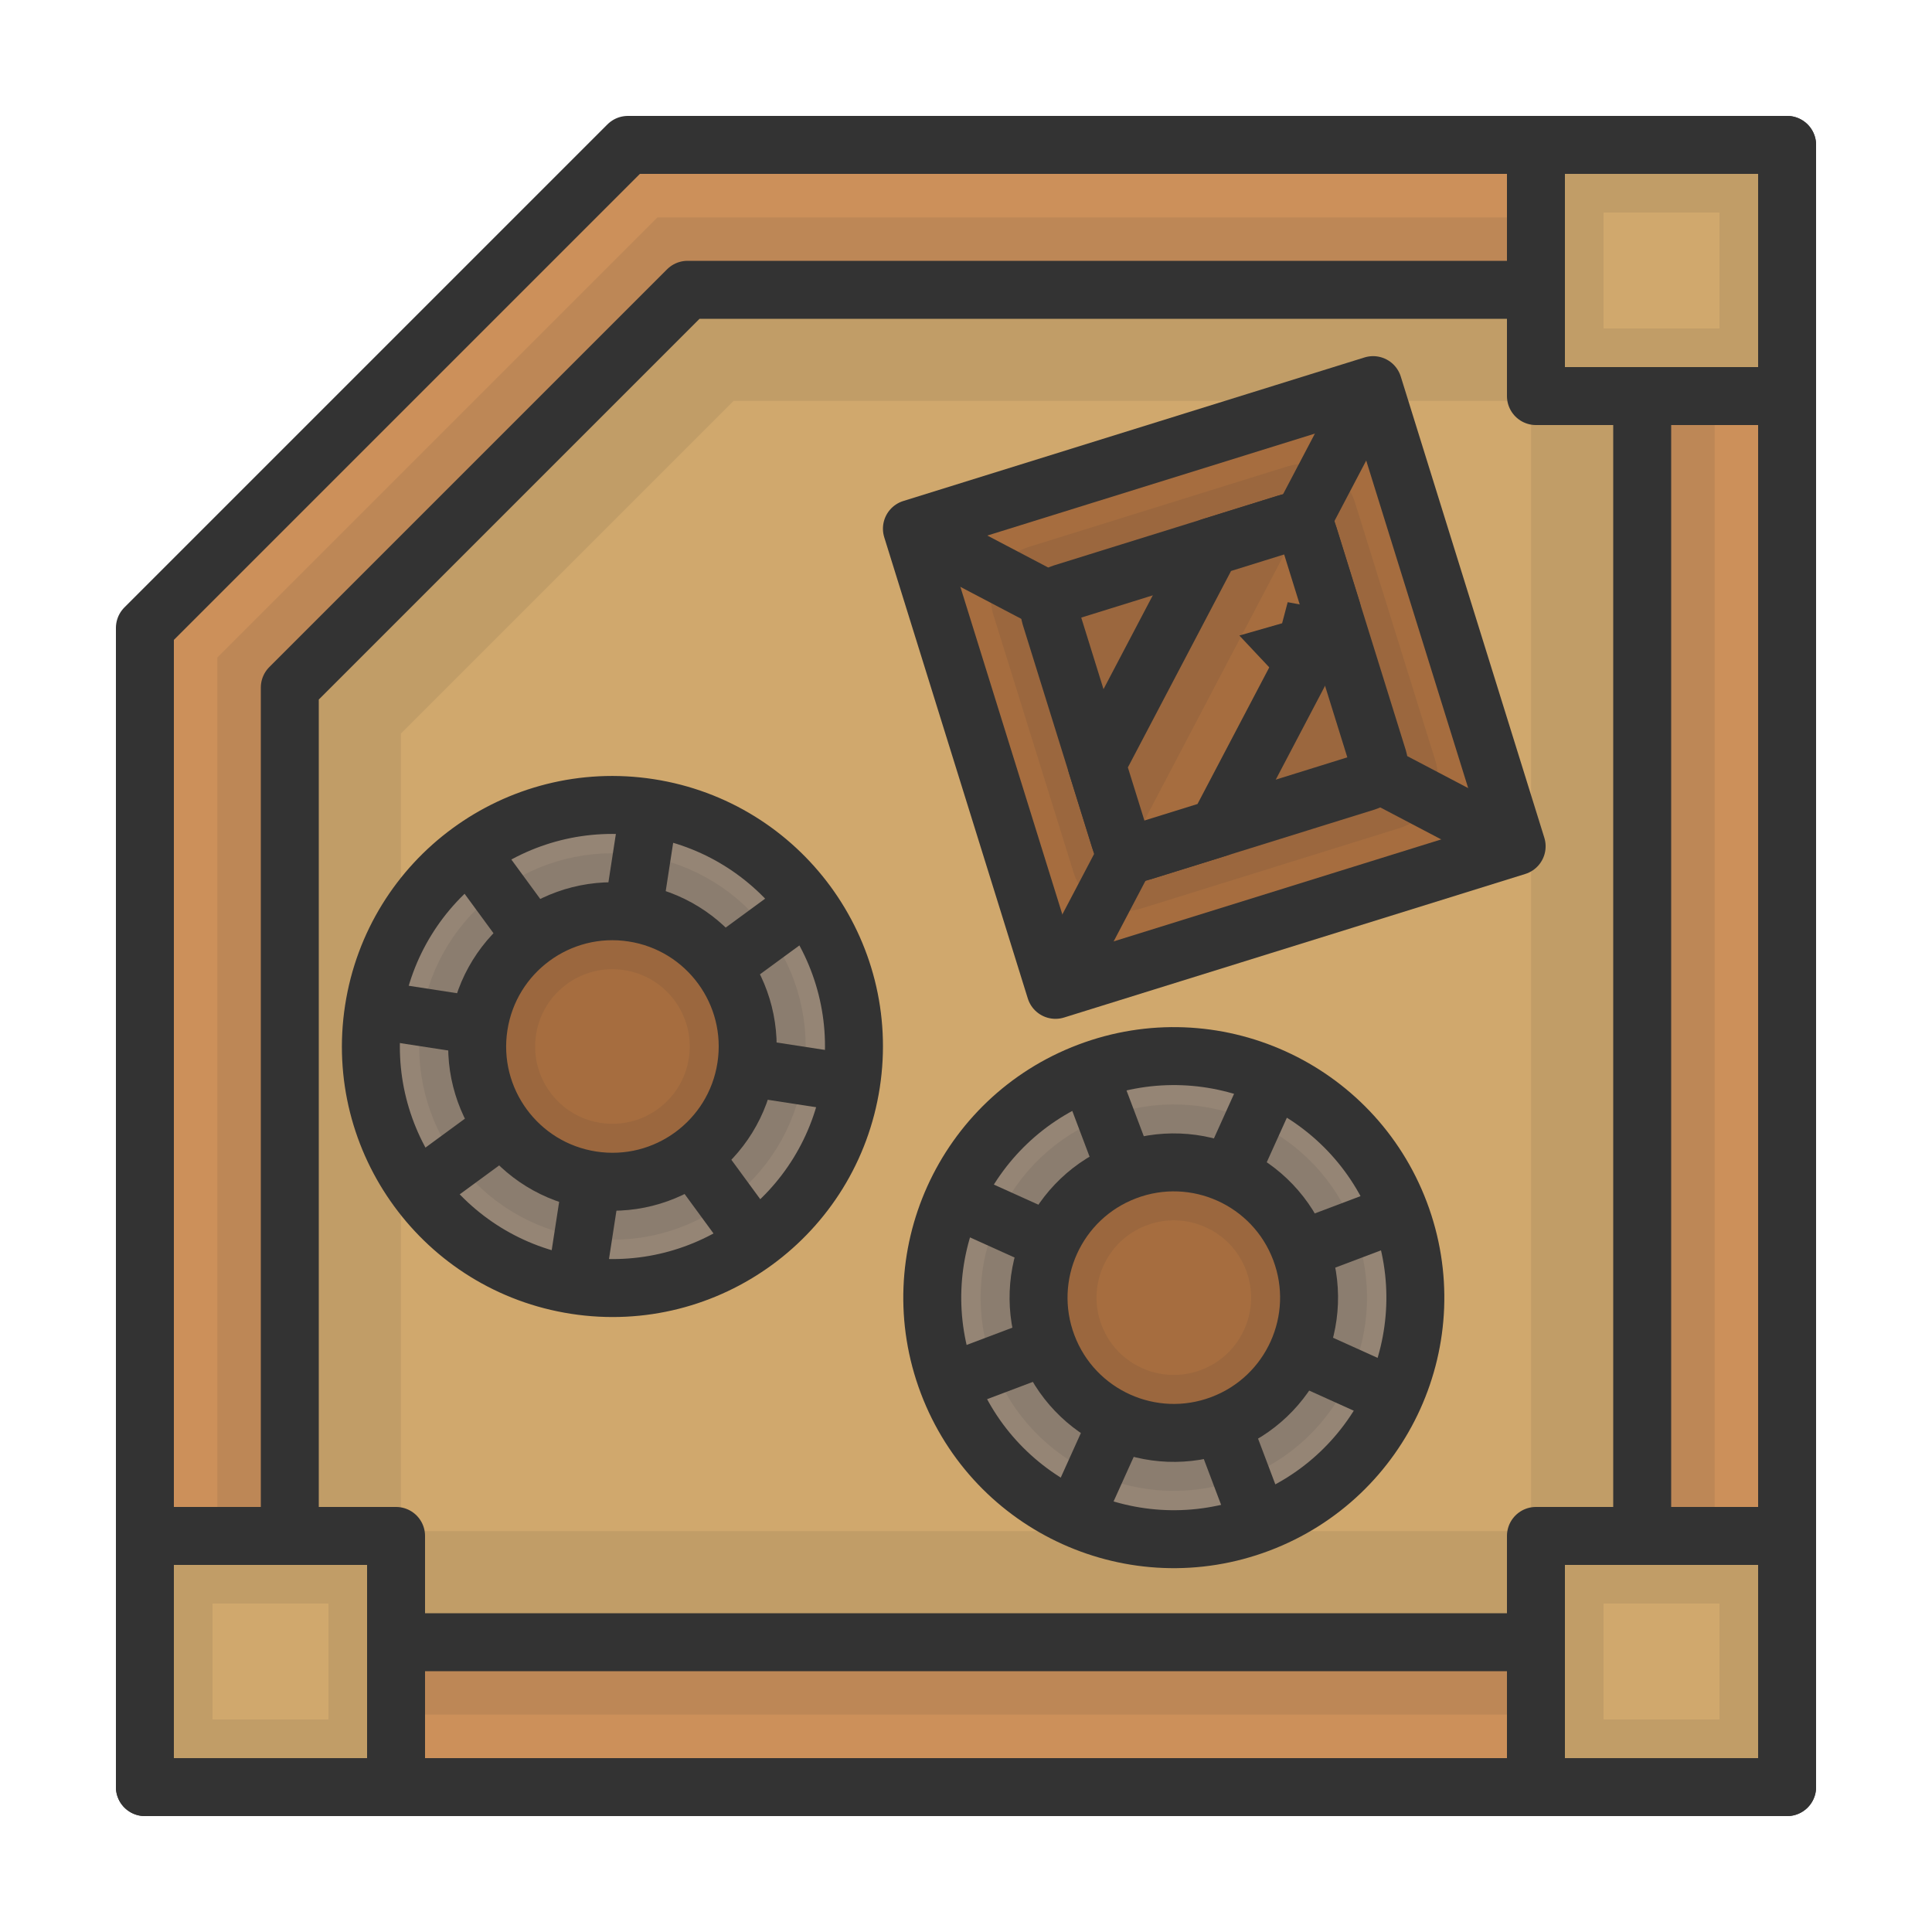 <?xml version="1.0" encoding="UTF-8" standalone="no"?>
<!-- Created with Inkscape (http://www.inkscape.org/) -->

<svg
   width="500mm"
   height="500mm"
   viewBox="0 0 500 500"
   version="1.1"
   id="svg5"
   inkscape:version="1.3 (0e150ed6c4, 2023-07-21)"
   sodipodi:docname="building1.svg"
   xmlns:inkscape="http://www.inkscape.org/namespaces/inkscape"
   xmlns:sodipodi="http://sodipodi.sourceforge.net/DTD/sodipodi-0.dtd"
   xmlns="http://www.w3.org/2000/svg"
   xmlns:svg="http://www.w3.org/2000/svg">
  <sodipodi:namedview
     id="namedview7"
     pagecolor="#ffffff"
     bordercolor="#666666"
     borderopacity="1.0"
     inkscape:pageshadow="2"
     inkscape:pageopacity="0.0"
     inkscape:pagecheckerboard="0"
     inkscape:document-units="mm"
     showgrid="false"
     inkscape:zoom="0.29899576"
     inkscape:cx="1560.2228"
     inkscape:cy="894.66152"
     inkscape:window-width="1920"
     inkscape:window-height="1009"
     inkscape:window-x="-8"
     inkscape:window-y="-8"
     inkscape:window-maximized="1"
     inkscape:current-layer="layer1"
     inkscape:showpageshadow="2"
     inkscape:deskcolor="#d1d1d1" />
  <defs
     id="defs2" />
  <g
     inkscape:label="Layer 1"
     inkscape:groupmode="layer"
     id="layer1">
    <g
       id="g29601"
       transform="matrix(5,0,0,5,2.5e-6,-9.5367432e-6)">
      <path
         style="fill:#cc905a;fill-opacity:1;stroke:#333333;stroke-width:3;stroke-linecap:butt;stroke-linejoin:round;stroke-miterlimit:4;stroke-dasharray:none;stroke-opacity:1"
         d="M 7.5,92.5 V 32.5 L 32.5,7.5 H 92.5 V 92.5 Z"
         id="path1085" />
      <path
         style="fill:#d0a86d;fill-opacity:1;stroke:#333333;stroke-width:3;stroke-linecap:butt;stroke-linejoin:round;stroke-miterlimit:4;stroke-dasharray:none;stroke-opacity:1"
         d="M 15,85 V 35.588 L 35.588,15 H 85 v 70 z"
         id="path1085-6" />
      <path
         style="fill:none;fill-opacity:1;stroke:#333333;stroke-width:9.5;stroke-linecap:butt;stroke-linejoin:miter;stroke-miterlimit:4;stroke-dasharray:none;stroke-opacity:0.1"
         d="M 16,84 V 36 L 36,16 h 48 v 68 z"
         id="path1085-6-90" />
      <path
         style="fill:none;fill-opacity:1;stroke:#333333;stroke-width:0;stroke-linecap:butt;stroke-linejoin:round;stroke-miterlimit:4;stroke-dasharray:none;stroke-opacity:0.1"
         d="M 50,82.5 V 36.618 L 30.882,17.5 H -15 v 65 z"
         id="path1085-6-9" />
    </g>
    <g
       id="g20707"
       transform="matrix(5,0,0,5,2.5e-6,-9.5367432e-6)">
      <rect
         style="fill:#d0a86d;fill-opacity:1;fill-rule:evenodd;stroke:#333333;stroke-width:3;stroke-linecap:round;stroke-linejoin:round;stroke-miterlimit:4;stroke-dasharray:none;stroke-dashoffset:188.976;stroke-opacity:1"
         id="rect18654"
         width="13"
         height="13"
         x="79.5"
         y="7.5"
         ry="0" />
      <rect
         style="fill:none;fill-opacity:1;fill-rule:evenodd;stroke:#333333;stroke-width:3;stroke-linecap:round;stroke-linejoin:round;stroke-miterlimit:4;stroke-dasharray:none;stroke-dashoffset:188.976;stroke-opacity:0.1"
         id="rect20543"
         width="9"
         height="9"
         x="81.5"
         y="9.5" />
    </g>
    <g
       id="g20707-5"
       transform="matrix(5,0,0,5,2.5e-6,360)">
      <rect
         style="fill:#d0a86d;fill-opacity:1;fill-rule:evenodd;stroke:#333333;stroke-width:3;stroke-linecap:round;stroke-linejoin:round;stroke-miterlimit:4;stroke-dasharray:none;stroke-dashoffset:188.976;stroke-opacity:1"
         id="rect18654-1"
         width="13"
         height="13"
         x="79.5"
         y="7.5"
         ry="0" />
      <rect
         style="fill:none;fill-opacity:1;fill-rule:evenodd;stroke:#333333;stroke-width:3;stroke-linecap:round;stroke-linejoin:round;stroke-miterlimit:4;stroke-dasharray:none;stroke-dashoffset:188.976;stroke-opacity:0.1"
         id="rect20543-1"
         width="9"
         height="9"
         x="81.5"
         y="9.5" />
    </g>
    <g
       id="g20707-1"
       transform="matrix(5,0,0,5,-360,360)">
      <rect
         style="fill:#d0a86d;fill-opacity:1;fill-rule:evenodd;stroke:#333333;stroke-width:3;stroke-linecap:round;stroke-linejoin:round;stroke-miterlimit:4;stroke-dasharray:none;stroke-dashoffset:188.976;stroke-opacity:1"
         id="rect18654-12"
         width="13"
         height="13"
         x="79.5"
         y="7.5"
         ry="0" />
      <rect
         style="fill:none;fill-opacity:1;fill-rule:evenodd;stroke:#333333;stroke-width:3;stroke-linecap:round;stroke-linejoin:round;stroke-miterlimit:4;stroke-dasharray:none;stroke-dashoffset:188.976;stroke-opacity:0.1"
         id="rect20543-8"
         width="9"
         height="9"
         x="81.5"
         y="9.5" />
    </g>
    <g
       id="g2-6"
       transform="rotate(-17.29,533.094,-660.359)">
      <rect
         style="fill:#a66d3f;fill-opacity:1;fill-rule:evenodd;stroke:#333333;stroke-width:15;stroke-linecap:round;stroke-linejoin:round;stroke-miterlimit:4;stroke-dasharray:none;stroke-dashoffset:188.976;stroke-opacity:1"
         id="rect5899-7"
         width="125"
         height="125"
         x="12.5"
         y="12.5"
         ry="0" />
      <rect
         style="fill:none;fill-opacity:1;fill-rule:evenodd;stroke:#333333;stroke-width:28;stroke-linecap:round;stroke-linejoin:round;stroke-miterlimit:4;stroke-dasharray:none;stroke-dashoffset:188.976;stroke-opacity:0.1"
         id="rect5899-1-2-2"
         width="70"
         height="70"
         x="40"
         y="40"
         ry="0" />
      <rect
         style="fill:#9b673e;fill-opacity:1;fill-rule:evenodd;stroke:#333333;stroke-width:15;stroke-linecap:round;stroke-linejoin:round;stroke-miterlimit:4;stroke-dasharray:none;stroke-dashoffset:188.976;stroke-opacity:1"
         id="rect5899-1-3"
         width="70"
         height="70"
         x="40"
         y="40"
         ry="4.768" />
      <path
         style="fill:#a66d3f;fill-opacity:1;stroke:#333333;stroke-width:15;stroke-linecap:butt;stroke-linejoin:round;stroke-miterlimit:4;stroke-dasharray:none;stroke-opacity:1"
         d="m 40,110 -5e-6,-25 45,-45 25,5e-6 5e-5,25 L 65,110 Z"
         id="path7105-0"
         sodipodi:nodetypes="ccccccc" />
      <path
         style="fill:#333333;fill-opacity:0.1;stroke:#000000;stroke-width:0;stroke-linecap:butt;stroke-linejoin:miter;stroke-miterlimit:4;stroke-dasharray:none;stroke-opacity:1"
         d="M 40,110 V 85 L 85,40 H 110 Z"
         id="path9607-7" />
      <path
         style="fill:none;stroke:#333333;stroke-width:15;stroke-linecap:butt;stroke-linejoin:miter;stroke-dasharray:none;stroke-opacity:1"
         d="M 110,40 132.5,17.5"
         id="path1-10"
         sodipodi:nodetypes="cc" />
      <path
         style="fill:none;stroke:#333333;stroke-width:15;stroke-linecap:butt;stroke-linejoin:miter;stroke-dasharray:none;stroke-opacity:1"
         d="m 132.5,132.5 -22.5,-22.5"
         id="path1-5-4"
         sodipodi:nodetypes="cc" />
      <path
         style="fill:none;stroke:#333333;stroke-width:15;stroke-linecap:butt;stroke-linejoin:miter;stroke-dasharray:none;stroke-opacity:1"
         d="m 40,40 -22.5,-22.5"
         id="path1-1-6"
         sodipodi:nodetypes="cc" />
      <path
         style="fill:none;stroke:#333333;stroke-width:15;stroke-linecap:butt;stroke-linejoin:miter;stroke-dasharray:none;stroke-opacity:1"
         d="m 17.5,132.5 22.5,-22.5"
         id="path1-5-8-0"
         sodipodi:nodetypes="cc" />
      <path
         style="fill:#333333;fill-opacity:1;stroke:#000000;stroke-width:0;stroke-linecap:butt;stroke-linejoin:miter;stroke-dasharray:none;stroke-opacity:1"
         d="m 94.329,82.888 -9.137,-18.801 11.509,0.264 2.999,-4.783 10.3,5.433 z"
         id="path2-0" />
    </g>
    <g
       id="g18120"
       transform="matrix(4.677,-1.767,1.767,4.677,270.273,267.621)">
      <circle
         style="fill:#958575;fill-opacity:1;fill-rule:evenodd;stroke:#333333;stroke-width:3;stroke-linecap:round;stroke-linejoin:round;stroke-miterlimit:4;stroke-dasharray:none;stroke-dashoffset:188.976;stroke-opacity:1"
         id="path12881-6-8"
         cx="1.448"
         cy="15.131"
         r="12.5"
         inkscape:transform-center-x="9.3305673"
         inkscape:transform-center-y="6.2203782" />
      <path
         style="fill:none;stroke:#333333;stroke-width:3;stroke-linecap:butt;stroke-linejoin:miter;stroke-miterlimit:4;stroke-dasharray:none;stroke-opacity:1"
         d="m -10.052,15.131 h 23"
         id="path17233-7" />
      <path
         style="fill:none;stroke:#333333;stroke-width:3;stroke-linecap:butt;stroke-linejoin:miter;stroke-miterlimit:4;stroke-dasharray:none;stroke-opacity:1"
         d="M -6.684,6.999 9.58,23.263"
         id="path17233-3-9" />
      <path
         style="fill:none;stroke:#333333;stroke-width:3;stroke-linecap:butt;stroke-linejoin:miter;stroke-miterlimit:4;stroke-dasharray:none;stroke-opacity:1"
         d="m 1.448,3.631 v 23"
         id="path17233-6-1" />
      <path
         style="fill:none;stroke:#333333;stroke-width:3;stroke-linecap:butt;stroke-linejoin:miter;stroke-miterlimit:4;stroke-dasharray:none;stroke-opacity:1"
         d="M -6.684,23.263 9.58,6.999"
         id="path17233-2-5" />
      <circle
         style="fill:#a66d3f;fill-opacity:1;fill-rule:evenodd;stroke:#333333;stroke-width:3;stroke-linecap:round;stroke-linejoin:round;stroke-miterlimit:4;stroke-dasharray:none;stroke-dashoffset:188.976;stroke-opacity:1"
         id="path12881-1"
         cx="1.448"
         cy="15.131"
         r="7" />
      <ellipse
         style="fill:none;fill-opacity:1;fill-rule:evenodd;stroke:#333333;stroke-width:6;stroke-linecap:round;stroke-linejoin:round;stroke-miterlimit:4;stroke-dasharray:none;stroke-dashoffset:188.976;stroke-opacity:0.1"
         id="path18009"
         cx="1.448"
         cy="15.131"
         rx="7"
         ry="7" />
    </g>
    <g
       id="g18120-4"
       transform="matrix(4.942,0.762,-0.762,4.942,162.87,194.952)">
      <circle
         style="fill:#958575;fill-opacity:1;fill-rule:evenodd;stroke:#333333;stroke-width:3;stroke-linecap:round;stroke-linejoin:round;stroke-miterlimit:4;stroke-dasharray:none;stroke-dashoffset:188.976;stroke-opacity:1"
         id="path12881-6-8-0"
         cx="1.448"
         cy="15.131"
         r="12.5"
         inkscape:transform-center-x="9.3305673"
         inkscape:transform-center-y="6.2203782" />
      <path
         style="fill:none;stroke:#333333;stroke-width:3;stroke-linecap:butt;stroke-linejoin:miter;stroke-miterlimit:4;stroke-dasharray:none;stroke-opacity:1"
         d="m -10.052,15.131 h 23"
         id="path17233-7-8" />
      <path
         style="fill:none;stroke:#333333;stroke-width:3;stroke-linecap:butt;stroke-linejoin:miter;stroke-miterlimit:4;stroke-dasharray:none;stroke-opacity:1"
         d="M -6.684,6.999 9.58,23.263"
         id="path17233-3-9-8" />
      <path
         style="fill:none;stroke:#333333;stroke-width:3;stroke-linecap:butt;stroke-linejoin:miter;stroke-miterlimit:4;stroke-dasharray:none;stroke-opacity:1"
         d="m 1.448,3.631 v 23"
         id="path17233-6-1-5" />
      <path
         style="fill:none;stroke:#333333;stroke-width:3;stroke-linecap:butt;stroke-linejoin:miter;stroke-miterlimit:4;stroke-dasharray:none;stroke-opacity:1"
         d="M -6.684,23.263 9.58,6.999"
         id="path17233-2-5-4" />
      <circle
         style="fill:#a66d3f;fill-opacity:1;fill-rule:evenodd;stroke:#333333;stroke-width:3;stroke-linecap:round;stroke-linejoin:round;stroke-miterlimit:4;stroke-dasharray:none;stroke-dashoffset:188.976;stroke-opacity:1"
         id="path12881-1-8"
         cx="1.448"
         cy="15.131"
         r="7" />
      <ellipse
         style="fill:none;fill-opacity:1;fill-rule:evenodd;stroke:#333333;stroke-width:6;stroke-linecap:round;stroke-linejoin:round;stroke-miterlimit:4;stroke-dasharray:none;stroke-dashoffset:188.976;stroke-opacity:0.1"
         id="path18009-7"
         cx="1.448"
         cy="15.131"
         rx="7"
         ry="7" />
    </g>
  </g>
</svg>
